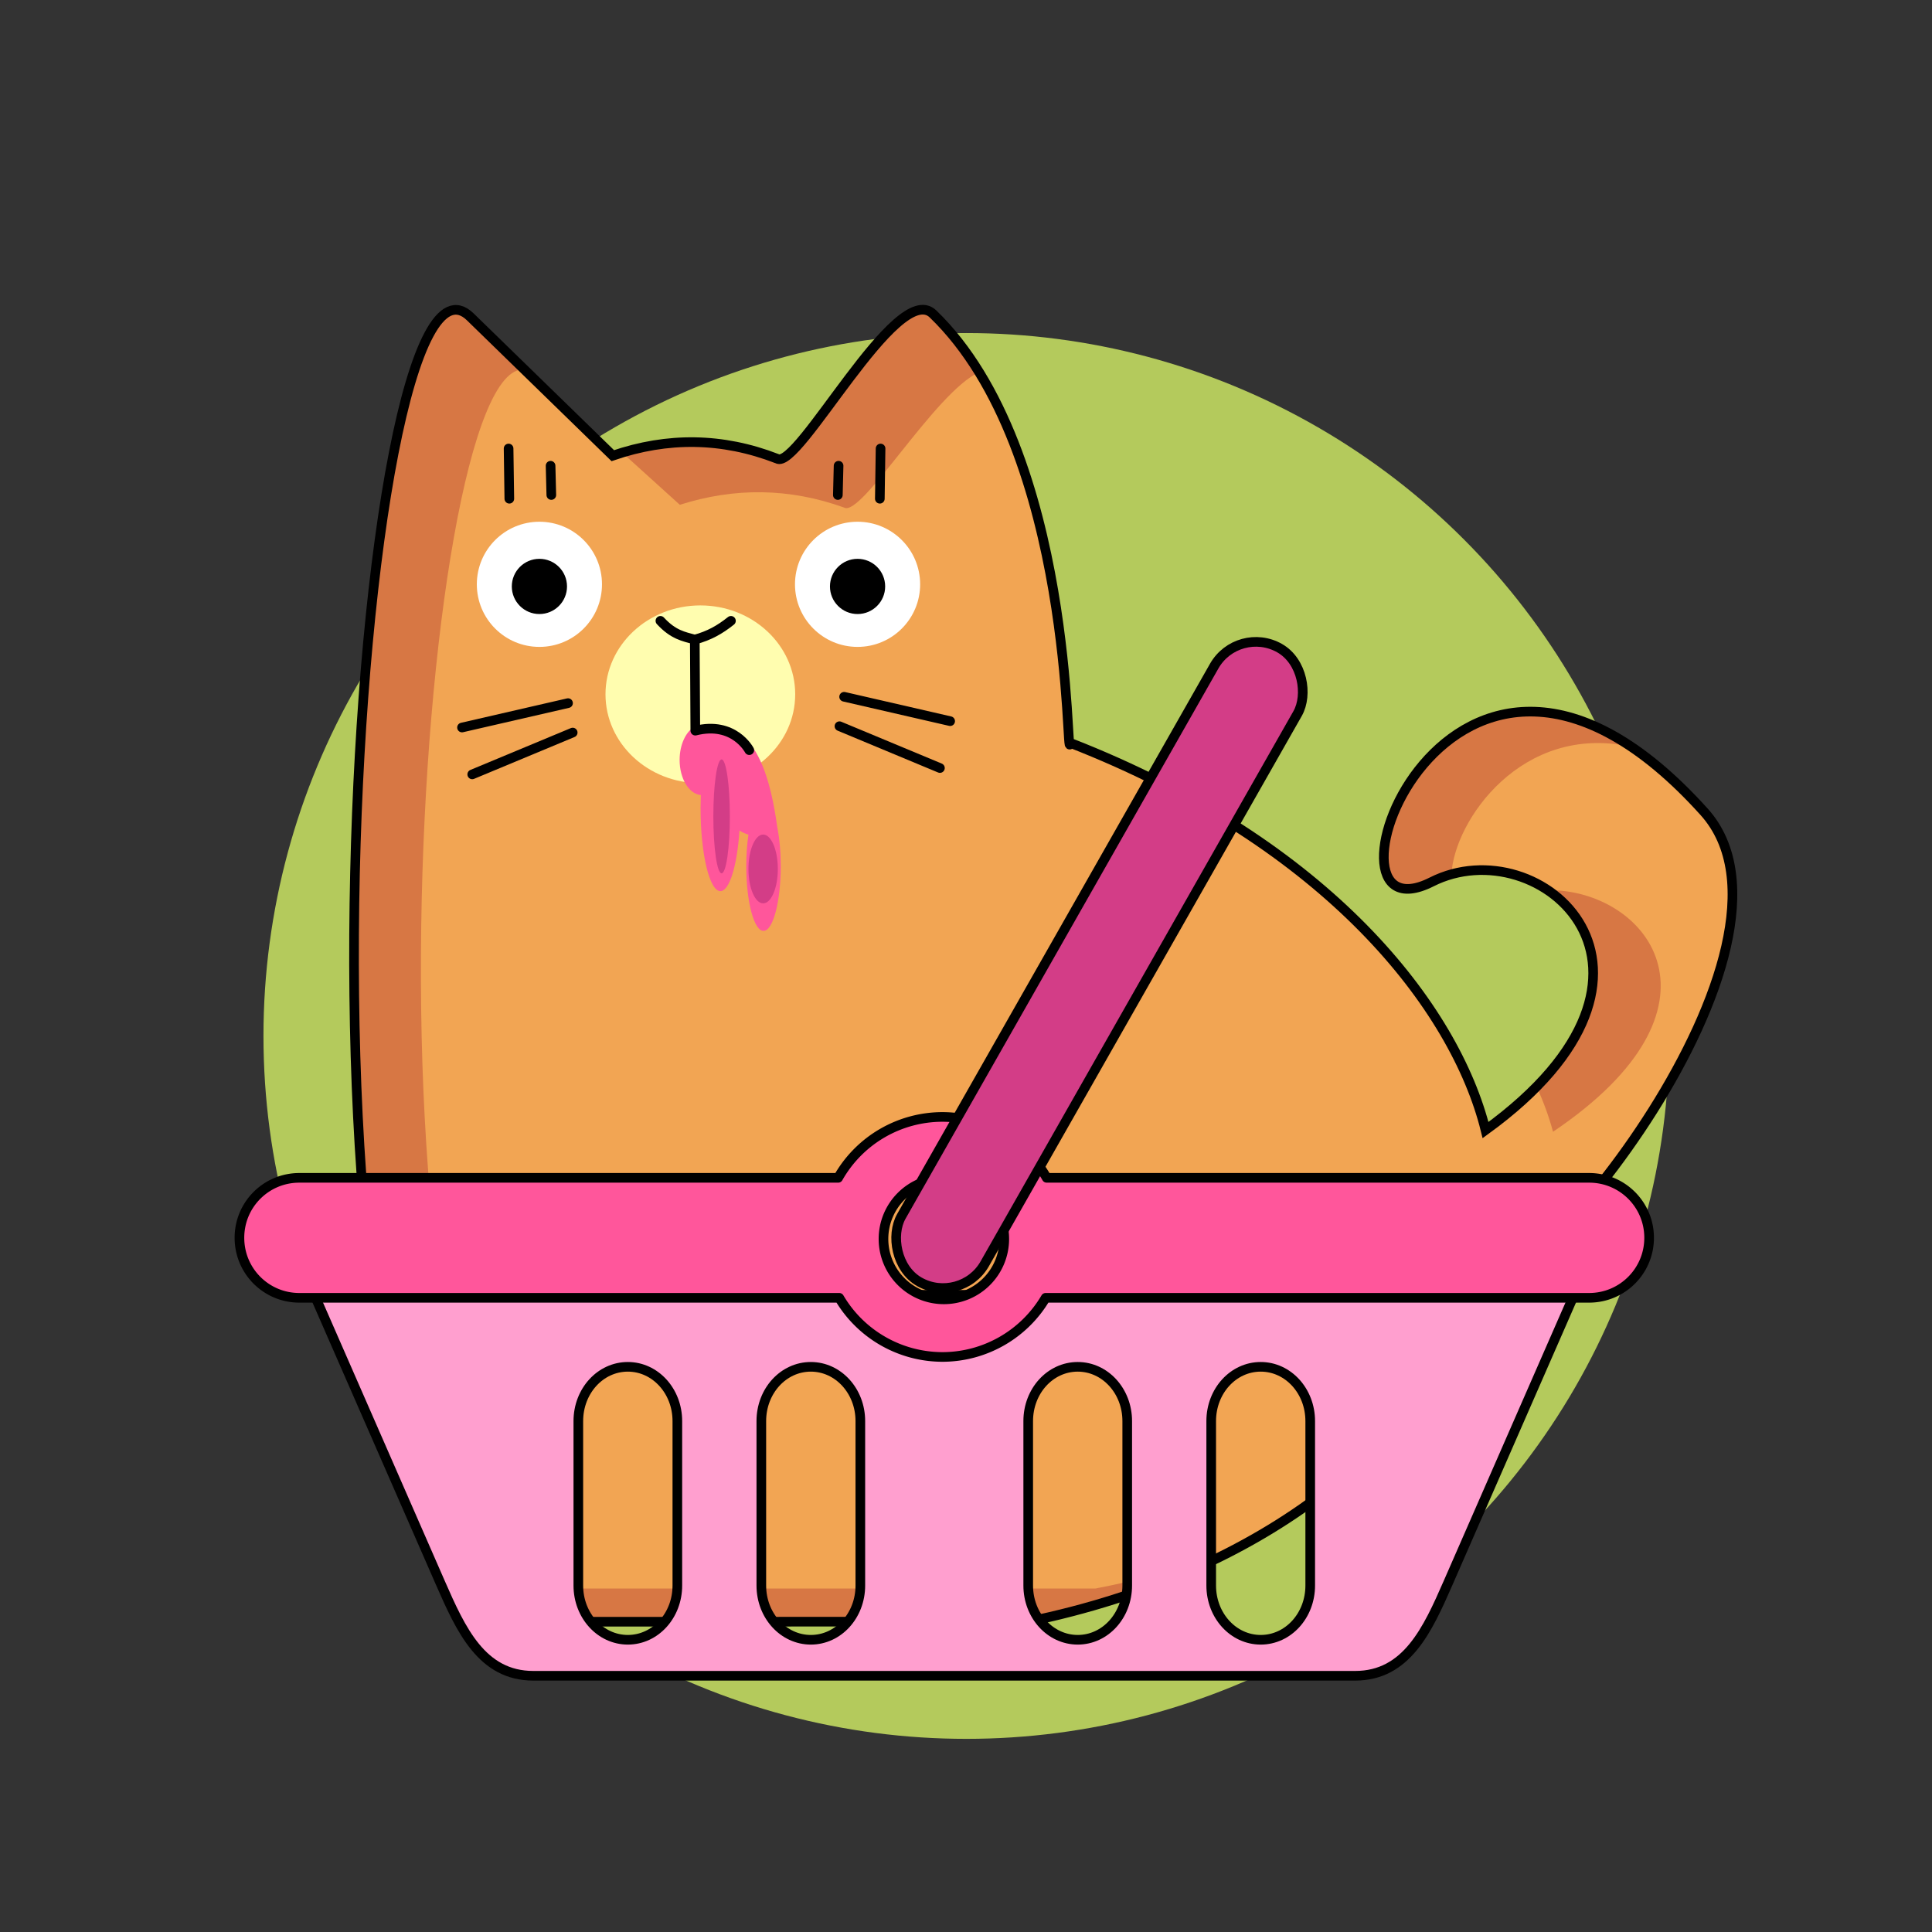 <?xml version="1.0" encoding="UTF-8" standalone="no"?>
<!-- Created with Inkscape (http://www.inkscape.org/) -->

<svg
   xmlns:dc="http://purl.org/dc/elements/1.1/"
   xmlns:cc="http://creativecommons.org/ns#"
   xmlns:rdf="http://www.w3.org/1999/02/22-rdf-syntax-ns#"
   xmlns:svg="http://www.w3.org/2000/svg"
   xmlns="http://www.w3.org/2000/svg"
   xmlns:sodipodi="http://sodipodi.sourceforge.net/DTD/sodipodi-0.dtd"
   xmlns:inkscape="http://www.inkscape.org/namespaces/inkscape"
   width="100"
   height="100"
   viewBox="0 0 26.458 26.458"
   version="1.1"
   id="svg8"
   inkscape:version="0.92.2 (5c3e80d, 2017-08-06)"
   sodipodi:docname="cart_empty.svg">
  <rect x="0" y="0" width="26.458" height="26.458" fill="#333333" stroke="none"/>
  <defs
     id="defs2" />
  <sodipodi:namedview
     id="base"
     pagecolor="#ffffff"
     bordercolor="#666666"
     borderopacity="1.0"
     inkscape:pageopacity="0.0"
     inkscape:pageshadow="2"
     inkscape:zoom="0.98994949"
     inkscape:cx="224.13197"
     inkscape:cy="-16.429295"
     inkscape:document-units="mm"
     inkscape:current-layer="layer1"
     showgrid="false"
     units="px"
     showguides="false"
     inkscape:guide-bbox="true"
     inkscape:window-width="1714"
     inkscape:window-height="998"
     inkscape:window-x="1280"
     inkscape:window-y="28"
     inkscape:window-maximized="0" />
  <g
     inkscape:label="Layer 1"
     inkscape:groupmode="layer"
     id="layer1"
     transform="translate(0,-270.542)">
    <circle
       style="opacity:1;fill:#bcd35f;fill-opacity:0.941;fill-rule:evenodd;stroke:none;stroke-width:0.169;stroke-linecap:round;stroke-linejoin:round;stroke-miterlimit:4;stroke-dasharray:none;stroke-dashoffset:0;stroke-opacity:1;paint-order:stroke markers fill"
       id="path1145"
       cx="13.234"
       cy="284.729"
       r="9.626" />
    <path
       sodipodi:nodetypes="csccsccssccc"
       inkscape:connector-curvature="0"
       id="path1045"
       d="m 6.77,292.751 c -3.062,-1.955 -1.918,-19.416 -0.329,-17.869 l 1.951,1.9 c 0.75,-0.257 1.499,-0.25 2.249,0.041 0.288,0.173 1.641,-2.459 2.136,-1.982 1.949,1.878 1.82,6.268 1.879,5.874 3.545,1.384 5.273,3.628 5.688,5.303 2.989,-2.168 0.749,-4.15 -0.739,-3.398 -1.76,0.889 0.215,-4.861 3.731,-0.962 1.663,1.844 -2.502,6.922 -3.101,6.448 -0.644,2.131 -2.894,3.972 -6.154,4.644 z"
       style="fill:#f2a553;fill-opacity:1;fill-rule:evenodd;stroke:none;stroke-width:0.23px;stroke-linecap:butt;stroke-linejoin:miter;stroke-opacity:1" />
    <path
       style="fill:#d77744;fill-opacity:1;fill-rule:evenodd;stroke:none;stroke-width:0.23px;stroke-linecap:butt;stroke-linejoin:miter;stroke-opacity:1"
       d="m 12.617,274.784 c -0.579,0.049 -1.715,2.195 -1.976,2.039 -0.706,-0.274 -1.412,-0.293 -2.118,-0.08 l 0.787,0.712 c 0.75,-0.239 1.5,-0.232 2.25,0.038 0.243,0.135 1.245,-1.582 1.849,-1.854 -0.182,-0.295 -0.391,-0.566 -0.632,-0.798 -0.046,-0.045 -0.1,-0.062 -0.16,-0.057 z m -6.396,0.003 c -1.467,0.151 -2.369,16.101 0.549,17.965 h 7.312 c 1.04,-0.214 1.975,-0.548 2.79,-0.972 -0.578,0.212 -1.201,0.388 -1.869,0.516 H 7.687 C 4.738,290.547 5.688,275.449 7.182,275.604 l -0.74,-0.721 c -0.074,-0.072 -0.148,-0.104 -0.22,-0.096 z m 14.802,5.503 c -1.956,-0.069 -2.737,2.999 -1.417,2.332 0.088,-0.045 0.179,-0.079 0.271,-0.105 0.036,-0.736 0.965,-2.075 2.456,-1.749 -0.479,-0.321 -0.919,-0.464 -1.311,-0.478 z m -5.457,0.822 c 0.003,0.016 0.005,0.017 0.009,0.005 -0.003,-0.002 -0.006,-0.004 -0.009,-0.005 z m 5.693,1.62 c -0.022,-5e-4 -0.043,8.8e-4 -0.065,0.002 0.71,0.476 1.003,1.518 -0.149,2.692 0.096,0.212 0.17,0.417 0.223,0.615 2.523,-1.7 1.322,-3.276 -0.009,-3.308 z"
       id="path1058"
       inkscape:connector-curvature="0" />
    <circle
       style="opacity:1;fill:#ffffff;fill-opacity:1;fill-rule:evenodd;stroke:none;stroke-width:0.115;stroke-linecap:round;stroke-linejoin:round;stroke-miterlimit:4;stroke-dasharray:none;stroke-dashoffset:0;stroke-opacity:1;paint-order:stroke markers fill"
       id="path951"
       cx="7.387"
       cy="278.544"
       r="0.857" />
    <circle
       style="opacity:1;fill:#000000;fill-opacity:1;fill-rule:evenodd;stroke:none;stroke-width:0.142;stroke-linecap:round;stroke-linejoin:round;stroke-miterlimit:4;stroke-dasharray:none;stroke-dashoffset:0;stroke-opacity:1;paint-order:stroke markers fill"
       id="path953"
       cx="7.387"
       cy="278.573"
       r="0.378" />
    <ellipse
       style="opacity:1;fill:#fffdaf;fill-opacity:1;fill-rule:evenodd;stroke:none;stroke-width:0.132;stroke-linecap:round;stroke-linejoin:round;stroke-miterlimit:4;stroke-dasharray:none;stroke-dashoffset:0;stroke-opacity:1;paint-order:stroke markers fill"
       id="path954"
       cx="9.591"
       cy="280.05"
       rx="1.299"
       ry="1.217" />
    <circle
       r="0.857"
       cy="278.544"
       cx="11.744"
       id="circle965"
       style="opacity:1;fill:#ffffff;fill-opacity:1;fill-rule:evenodd;stroke:none;stroke-width:0.115;stroke-linecap:round;stroke-linejoin:round;stroke-miterlimit:4;stroke-dasharray:none;stroke-dashoffset:0;stroke-opacity:1;paint-order:stroke markers fill" />
    <circle
       r="0.378"
       cy="278.573"
       cx="11.744"
       id="circle967"
       style="opacity:1;fill:#000000;fill-opacity:1;fill-rule:evenodd;stroke:none;stroke-width:0.142;stroke-linecap:round;stroke-linejoin:round;stroke-miterlimit:4;stroke-dasharray:none;stroke-dashoffset:0;stroke-opacity:1;paint-order:stroke markers fill" />
    <path
       style="opacity:1;fill:#ff569b;fill-opacity:1;fill-rule:evenodd;stroke:none;stroke-width:0.23;stroke-linecap:round;stroke-linejoin:round;stroke-miterlimit:4;stroke-dasharray:none;stroke-dashoffset:0;stroke-opacity:1;paint-order:stroke markers fill"
       d="m 9.522,280.489 c -0.128,0.064 -0.215,0.25 -0.215,0.46 2.53e-4,0.256 0.128,0.467 0.291,0.481 -0.002,0.058 -0.003,0.117 -0.004,0.176 9.4e-6,0.63 0.122,1.14 0.272,1.14 0.122,-6.8e-4 0.228,-0.34 0.261,-0.83 0.039,0.025 0.08,0.044 0.123,0.056 -0.02,0.132 -0.03,0.28 -0.03,0.43 8e-6,0.491 0.106,0.889 0.236,0.888 0.13,2.3e-4 0.236,-0.397 0.236,-0.888 -1.44e-4,-0.193 -0.017,-0.381 -0.048,-0.535 -0.176,-1.292 -0.599,-1.468 -1.123,-1.378 z"
       id="path982"
       inkscape:connector-curvature="0"
       sodipodi:nodetypes="cccccccccccc" />
    <ellipse
       style="opacity:1;fill:#d33d87;fill-opacity:1;fill-rule:evenodd;stroke:none;stroke-width:0.23;stroke-linecap:round;stroke-linejoin:round;stroke-miterlimit:4;stroke-dasharray:none;stroke-dashoffset:0;stroke-opacity:1;paint-order:stroke markers fill"
       id="path1053"
       cx="9.882"
       cy="281.722"
       rx="0.113"
       ry="0.78" />
    <ellipse
       style="opacity:1;fill:#d33d87;fill-opacity:1;fill-rule:evenodd;stroke:none;stroke-width:0.23;stroke-linecap:round;stroke-linejoin:round;stroke-miterlimit:4;stroke-dasharray:none;stroke-dashoffset:0;stroke-opacity:1;paint-order:stroke markers fill"
       id="path1055"
       cx="10.451"
       cy="282.442"
       rx="0.201"
       ry="0.471" />
    <path
       style="fill:none;fill-rule:evenodd;stroke:#000000;stroke-width:0.132;stroke-linecap:round;stroke-linejoin:round;stroke-miterlimit:4;stroke-dasharray:none;stroke-opacity:1"
       d="m 9.044,279.044 c 0.177,0.192 0.316,0.214 0.471,0.257 0.198,-0.054 0.342,-0.135 0.495,-0.257"
       id="path970"
       inkscape:connector-curvature="0"
       sodipodi:nodetypes="ccc" />
    <path
       style="fill:none;fill-rule:evenodd;stroke:#000000;stroke-width:0.132;stroke-linecap:round;stroke-linejoin:round;stroke-miterlimit:4;stroke-dasharray:none;stroke-opacity:1"
       d="m 9.515,279.301 0.007,1.247 c 0.531,-0.134 0.739,0.267 0.739,0.267"
       id="path980"
       inkscape:connector-curvature="0"
       sodipodi:nodetypes="ccc" />
    <path
       style="fill:none;fill-rule:evenodd;stroke:#000000;stroke-width:0.132;stroke-linecap:round;stroke-linejoin:round;stroke-miterlimit:4;stroke-dasharray:none;stroke-opacity:1"
       d="m 6.965,276.684 0.01,0.688"
       id="path994"
       inkscape:connector-curvature="0" />
    <path
       inkscape:connector-curvature="0"
       id="path996"
       d="m 7.54,276.92 0.01,0.401"
       style="fill:none;fill-rule:evenodd;stroke:#000000;stroke-width:0.132;stroke-linecap:round;stroke-linejoin:round;stroke-miterlimit:4;stroke-dasharray:none;stroke-opacity:1"
       sodipodi:nodetypes="cc" />
    <path
       inkscape:connector-curvature="0"
       id="path998"
       d="m 12.059,276.684 -0.01,0.688"
       style="fill:none;fill-rule:evenodd;stroke:#000000;stroke-width:0.132;stroke-linecap:round;stroke-linejoin:round;stroke-miterlimit:4;stroke-dasharray:none;stroke-opacity:1" />
    <path
       sodipodi:nodetypes="cc"
       style="fill:none;fill-rule:evenodd;stroke:#000000;stroke-width:0.132;stroke-linecap:round;stroke-linejoin:round;stroke-miterlimit:4;stroke-dasharray:none;stroke-opacity:1"
       d="m 11.484,276.92 -0.01,0.401"
       id="path1000"
       inkscape:connector-curvature="0" />
    <path
       style="fill:none;fill-rule:evenodd;stroke:#000000;stroke-width:0.132;stroke-linecap:round;stroke-linejoin:round;stroke-miterlimit:4;stroke-dasharray:none;stroke-opacity:1"
       d="m 6.327,280.505 1.452,-0.334"
       id="path1002"
       inkscape:connector-curvature="0" />
    <path
       inkscape:connector-curvature="0"
       id="path1004"
       d="m 6.467,281.147 1.376,-0.573"
       style="fill:none;fill-rule:evenodd;stroke:#000000;stroke-width:0.132;stroke-linecap:round;stroke-linejoin:round;stroke-miterlimit:4;stroke-dasharray:none;stroke-opacity:1" />
    <path
       inkscape:connector-curvature="0"
       id="path1006"
       d="m 13.012,280.418 -1.452,-0.334"
       style="fill:none;fill-rule:evenodd;stroke:#000000;stroke-width:0.132;stroke-linecap:round;stroke-linejoin:round;stroke-miterlimit:4;stroke-dasharray:none;stroke-opacity:1" />
    <path
       style="fill:none;fill-rule:evenodd;stroke:#000000;stroke-width:0.132;stroke-linecap:round;stroke-linejoin:round;stroke-miterlimit:4;stroke-dasharray:none;stroke-opacity:1"
       d="m 12.872,281.06 -1.376,-0.573"
       id="path1008"
       inkscape:connector-curvature="0" />
    <path
       style="fill:none;fill-rule:evenodd;stroke:#000000;stroke-width:0.132;stroke-linecap:butt;stroke-linejoin:miter;stroke-miterlimit:4;stroke-dasharray:none;stroke-opacity:1"
       d="m 6.77,292.751 c -3.062,-1.955 -1.918,-19.416 -0.329,-17.869 l 1.951,1.9 c 0.75,-0.257 1.499,-0.25 2.249,0.041 0.288,0.173 1.641,-2.459 2.136,-1.982 1.949,1.878 1.82,6.268 1.879,5.874 3.545,1.384 5.273,3.628 5.688,5.303 2.989,-2.168 0.749,-4.15 -0.739,-3.398 -1.76,0.889 0.215,-4.861 3.731,-0.962 1.663,1.844 -2.502,6.922 -3.101,6.448 -0.644,2.131 -2.894,3.972 -6.154,4.644 z"
       id="path1010"
       inkscape:connector-curvature="0"
       sodipodi:nodetypes="csccsccssccc" />
    <path
       sodipodi:nodetypes="ccscscccssssssssssssssssssssssssssss"
       inkscape:connector-curvature="0"
       id="path1106"
       d="m 4.305,288.274 1.725,3.943 c 0.283,0.646 0.568,1.274 1.274,1.274 h 5.627 5.627 c 0.705,0 0.991,-0.627 1.274,-1.274 l 1.725,-3.943 z m 4.293,0.986 c 0.375,0 0.678,0.331 0.678,0.743 v 2.252 c 0,0.412 -0.302,0.743 -0.678,0.743 -0.375,0 -0.678,-0.331 -0.678,-0.743 v -2.252 c 0,-0.412 0.302,-0.743 0.678,-0.743 z m 2.506,0 c 0.375,0 0.678,0.331 0.678,0.743 v 2.252 c 0,0.412 -0.302,0.743 -0.678,0.743 -0.375,0 -0.678,-0.331 -0.678,-0.743 v -2.252 c 0,-0.412 0.302,-0.743 0.678,-0.743 z m 3.655,0 c 0.375,0 0.678,0.331 0.678,0.743 v 2.252 c 0,0.412 -0.302,0.743 -0.678,0.743 -0.375,0 -0.678,-0.331 -0.678,-0.743 v -2.252 c 0,-0.412 0.302,-0.743 0.678,-0.743 z m 2.506,0 c 0.375,0 0.678,0.331 0.678,0.743 v 2.252 c 0,0.412 -0.302,0.743 -0.678,0.743 -0.375,0 -0.678,-0.331 -0.678,-0.743 v -2.252 c 0,-0.412 0.302,-0.743 0.678,-0.743 z"
       style="opacity:1;fill:#ff9fcf;fill-opacity:1;fill-rule:evenodd;stroke:none;stroke-width:0.132;stroke-linecap:round;stroke-linejoin:round;stroke-miterlimit:4;stroke-dasharray:none;stroke-dashoffset:0;stroke-opacity:1;paint-order:stroke markers fill" />
    <path
       style="opacity:1;fill:none;fill-opacity:1;fill-rule:evenodd;stroke:#000000;stroke-width:0.132;stroke-linecap:round;stroke-linejoin:round;stroke-miterlimit:4;stroke-dasharray:none;stroke-dashoffset:0;stroke-opacity:1;paint-order:stroke markers fill"
       d="m 4.305,288.274 1.725,3.943 c 0.283,0.646 0.568,1.274 1.274,1.274 h 5.627 5.627 c 0.705,0 0.991,-0.627 1.274,-1.274 l 1.725,-3.943 z m 4.293,0.986 c 0.375,0 0.678,0.331 0.678,0.743 v 2.252 c 0,0.412 -0.302,0.743 -0.678,0.743 -0.375,0 -0.678,-0.331 -0.678,-0.743 v -2.252 c 0,-0.412 0.302,-0.743 0.678,-0.743 z m 2.506,0 c 0.375,0 0.678,0.331 0.678,0.743 v 2.252 c 0,0.412 -0.302,0.743 -0.678,0.743 -0.375,0 -0.678,-0.331 -0.678,-0.743 v -2.252 c 0,-0.412 0.302,-0.743 0.678,-0.743 z m 3.655,0 c 0.375,0 0.678,0.331 0.678,0.743 v 2.252 c 0,0.412 -0.302,0.743 -0.678,0.743 -0.375,0 -0.678,-0.331 -0.678,-0.743 v -2.252 c 0,-0.412 0.302,-0.743 0.678,-0.743 z m 2.506,0 c 0.375,0 0.678,0.331 0.678,0.743 v 2.252 c 0,0.412 -0.302,0.743 -0.678,0.743 -0.375,0 -0.678,-0.331 -0.678,-0.743 v -2.252 c 0,-0.412 0.302,-0.743 0.678,-0.743 z"
       id="rect1016"
       inkscape:connector-curvature="0"
       sodipodi:nodetypes="ccscscccssssssssssssssssssssssssssss" />
    <path
       inkscape:connector-curvature="0"
       id="path1108"
       d="m 12.907,285.838 a 1.643,1.643 0 0 0 -1.429,0.834 h -7.378 c -0.455,0 -0.821,0.366 -0.821,0.821 0,0.455 0.366,0.822 0.821,0.822 h 7.393 a 1.643,1.643 0 0 0 1.414,0.81 1.643,1.643 0 0 0 1.413,-0.81 h 7.442 c 0.455,0 0.822,-0.367 0.822,-0.822 0,-0.455 -0.367,-0.821 -0.822,-0.821 h -7.428 a 1.643,1.643 0 0 0 -1.427,-0.834 z m 0.019,0.844 a 0.827,0.827 0 0 1 0.827,0.827 0.827,0.827 0 0 1 -0.827,0.827 0.827,0.827 0 0 1 -0.827,-0.827 0.827,0.827 0 0 1 0.827,-0.827 z"
       style="opacity:1;fill:#ff569b;fill-opacity:1;fill-rule:evenodd;stroke:none;stroke-width:0.132;stroke-linecap:round;stroke-linejoin:round;stroke-miterlimit:4;stroke-dasharray:none;stroke-dashoffset:0;stroke-opacity:1;paint-order:stroke markers fill" />
    <path
       style="opacity:1;fill:none;fill-opacity:1;fill-rule:evenodd;stroke:#000000;stroke-width:0.132;stroke-linecap:round;stroke-linejoin:round;stroke-miterlimit:4;stroke-dasharray:none;stroke-dashoffset:0;stroke-opacity:1;paint-order:stroke markers fill"
       d="m 12.907,285.838 a 1.643,1.643 0 0 0 -1.429,0.834 h -7.378 c -0.455,0 -0.821,0.366 -0.821,0.821 0,0.455 0.366,0.822 0.821,0.822 h 7.393 a 1.643,1.643 0 0 0 1.414,0.81 1.643,1.643 0 0 0 1.413,-0.81 h 7.442 c 0.455,0 0.822,-0.367 0.822,-0.822 0,-0.455 -0.367,-0.821 -0.822,-0.821 h -7.428 a 1.643,1.643 0 0 0 -1.427,-0.834 z m 0.019,0.844 a 0.827,0.827 0 0 1 0.827,0.827 0.827,0.827 0 0 1 -0.827,0.827 0.827,0.827 0 0 1 -0.827,-0.827 0.827,0.827 0 0 1 0.827,-0.827 z"
       id="rect1012"
       inkscape:connector-curvature="0" />
    <rect
       transform="rotate(29.622)"
       ry="0.657"
       y="234.238"
       x="152.686"
       height="9.982"
       width="1.314"
       id="rect1110"
       style="opacity:1;fill:#d33d87;fill-opacity:1;fill-rule:evenodd;stroke:none;stroke-width:0.132;stroke-linecap:round;stroke-linejoin:round;stroke-miterlimit:4;stroke-dasharray:none;stroke-dashoffset:0;stroke-opacity:1;paint-order:stroke markers fill" />
    <rect
       style="opacity:1;fill:none;fill-opacity:1;fill-rule:evenodd;stroke:#000000;stroke-width:0.132;stroke-linecap:round;stroke-linejoin:round;stroke-miterlimit:4;stroke-dasharray:none;stroke-dashoffset:0;stroke-opacity:1;paint-order:stroke markers fill"
       id="rect1039"
       width="1.314"
       height="9.982"
       x="152.686"
       y="234.238"
       ry="0.657"
       transform="rotate(29.622)" />
  </g>
</svg>
